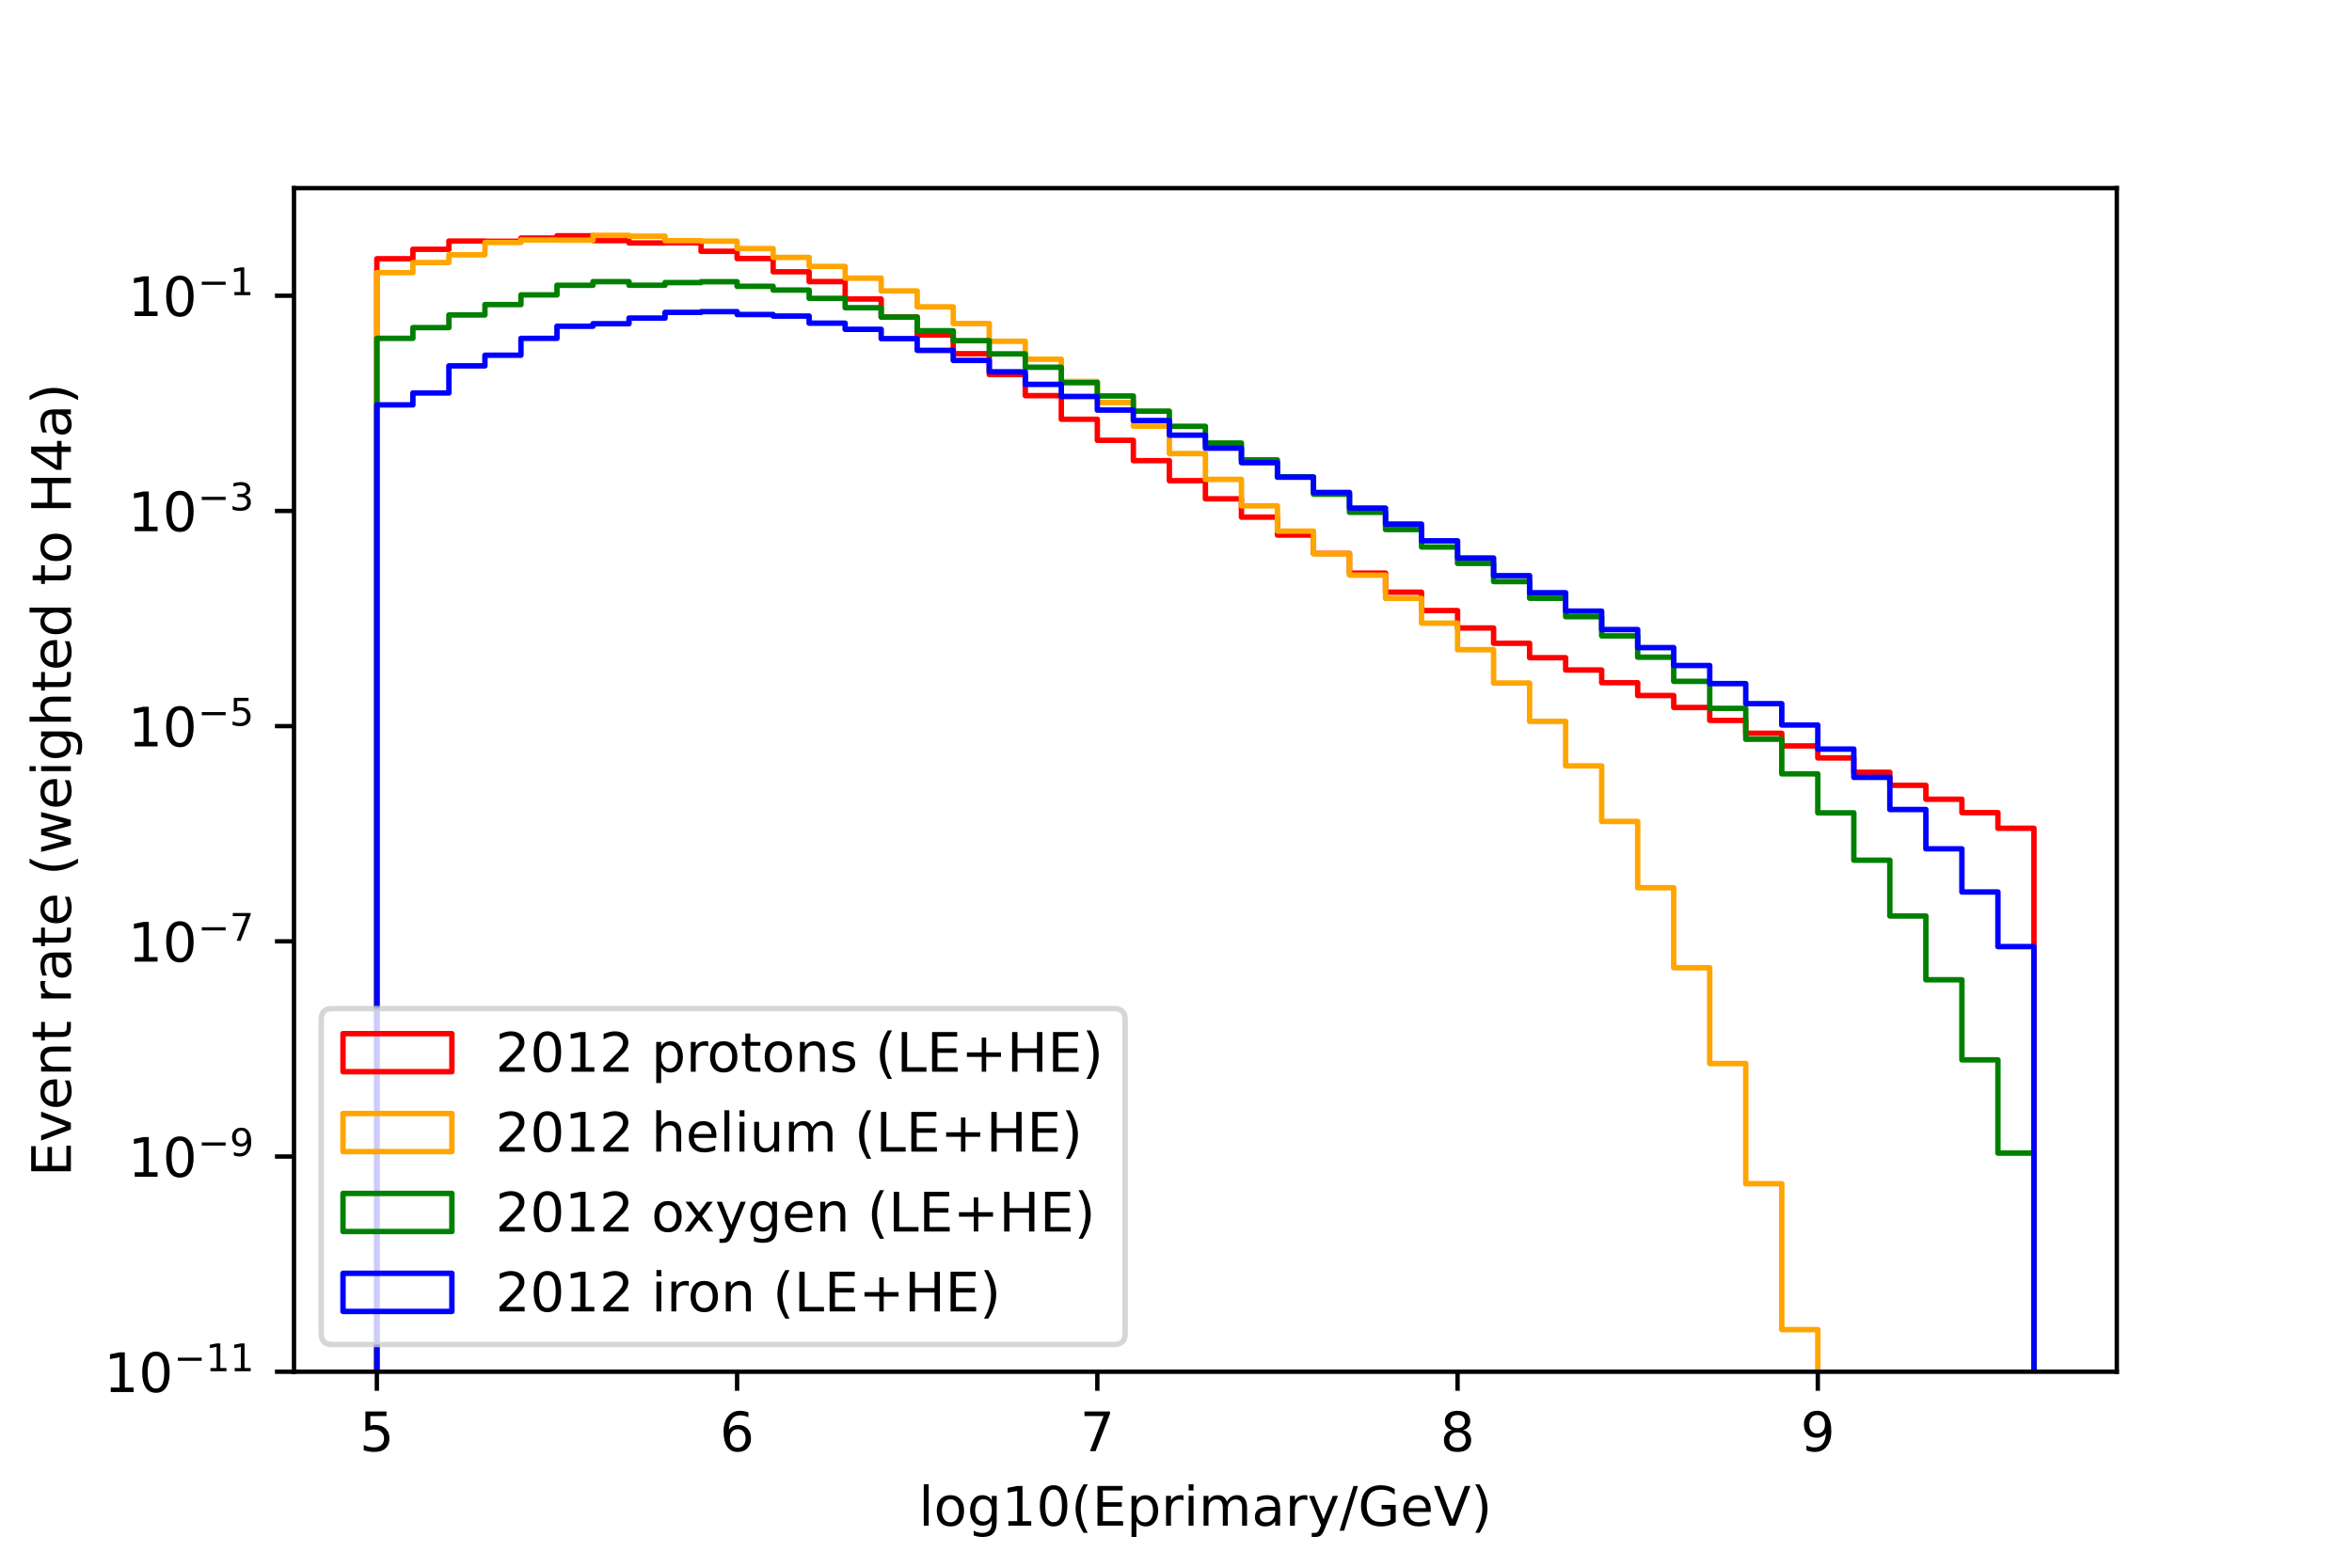<?xml version="1.0" encoding="utf-8" standalone="no"?>
<!DOCTYPE svg PUBLIC "-//W3C//DTD SVG 1.1//EN"
  "http://www.w3.org/Graphics/SVG/1.1/DTD/svg11.dtd">
<!-- Created with matplotlib (https://matplotlib.org/) -->
<svg height="288pt" version="1.1" viewBox="0 0 432 288" width="432pt" xmlns="http://www.w3.org/2000/svg" xmlns:xlink="http://www.w3.org/1999/xlink">
 <defs>
  <style type="text/css">*{stroke-linecap:butt;stroke-linejoin:round;}</style>
 </defs>
 <g id="figure_1">
  <g id="patch_1">
   <path d="M 0 288 
L 432 288 
L 432 0 
L 0 0 
z
" style="fill:#ffffff;"/>
  </g>
  <g id="axes_1">
   <g id="patch_2">
    <path d="M 54 252 
L 388.8 252 
L 388.8 34.56 
L 54 34.56 
z
" style="fill:#ffffff;"/>
   </g>
   <g id="matplotlib.axis_1">
    <g id="xtick_1">
     <g id="line2d_1">
      <defs>
       <path d="M 0 0 
L 0 3.5 
" id="mc9a8bc92dc" style="stroke:#000000;stroke-width:0.8;"/>
      </defs>
      <g>
       <use style="stroke:#000000;stroke-width:0.8;" x="69.218" xlink:href="#mc9a8bc92dc" y="252"/>
      </g>
     </g>
     <g id="text_1">
      <!-- 5 -->
      <g transform="translate(66.037 266.598)scale(0.1 -0.1)">
       <defs>
        <path d="M 10.797 72.906 
L 49.516 72.906 
L 49.516 64.594 
L 19.828 64.594 
L 19.828 46.734 
Q 21.969 47.469 24.109 47.828 
Q 26.266 48.188 28.422 48.188 
Q 40.625 48.188 47.75 41.5 
Q 54.891 34.812 54.891 23.391 
Q 54.891 11.625 47.562 5.094 
Q 40.234 -1.422 26.906 -1.422 
Q 22.312 -1.422 17.547 -0.641 
Q 12.797 0.141 7.719 1.703 
L 7.719 11.625 
Q 12.109 9.234 16.797 8.062 
Q 21.484 6.891 26.703 6.891 
Q 35.156 6.891 40.078 11.328 
Q 45.016 15.766 45.016 23.391 
Q 45.016 31 40.078 35.438 
Q 35.156 39.891 26.703 39.891 
Q 22.75 39.891 18.812 39.016 
Q 14.891 38.141 10.797 36.281 
z
" id="DejaVuSans-53"/>
       </defs>
       <use xlink:href="#DejaVuSans-53"/>
      </g>
     </g>
    </g>
    <g id="xtick_2">
     <g id="line2d_2">
      <g>
       <use style="stroke:#000000;stroke-width:0.8;" x="135.384" xlink:href="#mc9a8bc92dc" y="252"/>
      </g>
     </g>
     <g id="text_2">
      <!-- 6 -->
      <g transform="translate(132.203 266.598)scale(0.1 -0.1)">
       <defs>
        <path d="M 33.016 40.375 
Q 26.375 40.375 22.484 35.828 
Q 18.609 31.297 18.609 23.391 
Q 18.609 15.531 22.484 10.953 
Q 26.375 6.391 33.016 6.391 
Q 39.656 6.391 43.531 10.953 
Q 47.406 15.531 47.406 23.391 
Q 47.406 31.297 43.531 35.828 
Q 39.656 40.375 33.016 40.375 
z
M 52.594 71.297 
L 52.594 62.312 
Q 48.875 64.062 45.094 64.984 
Q 41.312 65.922 37.594 65.922 
Q 27.828 65.922 22.672 59.328 
Q 17.531 52.734 16.797 39.406 
Q 19.672 43.656 24.016 45.922 
Q 28.375 48.188 33.594 48.188 
Q 44.578 48.188 50.953 41.516 
Q 57.328 34.859 57.328 23.391 
Q 57.328 12.156 50.688 5.359 
Q 44.047 -1.422 33.016 -1.422 
Q 20.359 -1.422 13.672 8.266 
Q 6.984 17.969 6.984 36.375 
Q 6.984 53.656 15.188 63.938 
Q 23.391 74.219 37.203 74.219 
Q 40.922 74.219 44.703 73.484 
Q 48.484 72.75 52.594 71.297 
z
" id="DejaVuSans-54"/>
       </defs>
       <use xlink:href="#DejaVuSans-54"/>
      </g>
     </g>
    </g>
    <g id="xtick_3">
     <g id="line2d_3">
      <g>
       <use style="stroke:#000000;stroke-width:0.8;" x="201.55" xlink:href="#mc9a8bc92dc" y="252"/>
      </g>
     </g>
     <g id="text_3">
      <!-- 7 -->
      <g transform="translate(198.369 266.598)scale(0.1 -0.1)">
       <defs>
        <path d="M 8.203 72.906 
L 55.078 72.906 
L 55.078 68.703 
L 28.609 0 
L 18.312 0 
L 43.219 64.594 
L 8.203 64.594 
z
" id="DejaVuSans-55"/>
       </defs>
       <use xlink:href="#DejaVuSans-55"/>
      </g>
     </g>
    </g>
    <g id="xtick_4">
     <g id="line2d_4">
      <g>
       <use style="stroke:#000000;stroke-width:0.8;" x="267.716" xlink:href="#mc9a8bc92dc" y="252"/>
      </g>
     </g>
     <g id="text_4">
      <!-- 8 -->
      <g transform="translate(264.535 266.598)scale(0.1 -0.1)">
       <defs>
        <path d="M 31.781 34.625 
Q 24.75 34.625 20.719 30.859 
Q 16.703 27.094 16.703 20.516 
Q 16.703 13.922 20.719 10.156 
Q 24.75 6.391 31.781 6.391 
Q 38.812 6.391 42.859 10.172 
Q 46.922 13.969 46.922 20.516 
Q 46.922 27.094 42.891 30.859 
Q 38.875 34.625 31.781 34.625 
z
M 21.922 38.812 
Q 15.578 40.375 12.031 44.719 
Q 8.5 49.078 8.5 55.328 
Q 8.5 64.062 14.719 69.141 
Q 20.953 74.219 31.781 74.219 
Q 42.672 74.219 48.875 69.141 
Q 55.078 64.062 55.078 55.328 
Q 55.078 49.078 51.531 44.719 
Q 48 40.375 41.703 38.812 
Q 48.828 37.156 52.797 32.312 
Q 56.781 27.484 56.781 20.516 
Q 56.781 9.906 50.312 4.234 
Q 43.844 -1.422 31.781 -1.422 
Q 19.734 -1.422 13.25 4.234 
Q 6.781 9.906 6.781 20.516 
Q 6.781 27.484 10.781 32.312 
Q 14.797 37.156 21.922 38.812 
z
M 18.312 54.391 
Q 18.312 48.734 21.844 45.562 
Q 25.391 42.391 31.781 42.391 
Q 38.141 42.391 41.719 45.562 
Q 45.312 48.734 45.312 54.391 
Q 45.312 60.062 41.719 63.234 
Q 38.141 66.406 31.781 66.406 
Q 25.391 66.406 21.844 63.234 
Q 18.312 60.062 18.312 54.391 
z
" id="DejaVuSans-56"/>
       </defs>
       <use xlink:href="#DejaVuSans-56"/>
      </g>
     </g>
    </g>
    <g id="xtick_5">
     <g id="line2d_5">
      <g>
       <use style="stroke:#000000;stroke-width:0.8;" x="333.882" xlink:href="#mc9a8bc92dc" y="252"/>
      </g>
     </g>
     <g id="text_5">
      <!-- 9 -->
      <g transform="translate(330.701 266.598)scale(0.1 -0.1)">
       <defs>
        <path d="M 10.984 1.516 
L 10.984 10.5 
Q 14.703 8.734 18.5 7.812 
Q 22.312 6.891 25.984 6.891 
Q 35.75 6.891 40.891 13.453 
Q 46.047 20.016 46.781 33.406 
Q 43.953 29.203 39.594 26.953 
Q 35.25 24.703 29.984 24.703 
Q 19.047 24.703 12.672 31.312 
Q 6.297 37.938 6.297 49.422 
Q 6.297 60.641 12.938 67.422 
Q 19.578 74.219 30.609 74.219 
Q 43.266 74.219 49.922 64.516 
Q 56.594 54.828 56.594 36.375 
Q 56.594 19.141 48.406 8.859 
Q 40.234 -1.422 26.422 -1.422 
Q 22.703 -1.422 18.891 -0.688 
Q 15.094 0.047 10.984 1.516 
z
M 30.609 32.422 
Q 37.25 32.422 41.125 36.953 
Q 45.016 41.5 45.016 49.422 
Q 45.016 57.281 41.125 61.844 
Q 37.25 66.406 30.609 66.406 
Q 23.969 66.406 20.094 61.844 
Q 16.219 57.281 16.219 49.422 
Q 16.219 41.5 20.094 36.953 
Q 23.969 32.422 30.609 32.422 
z
" id="DejaVuSans-57"/>
       </defs>
       <use xlink:href="#DejaVuSans-57"/>
      </g>
     </g>
    </g>
    <g id="text_6">
     <!-- log10(Eprimary/GeV) -->
     <g transform="translate(168.73 280.277)scale(0.1 -0.1)">
      <defs>
       <path d="M 9.422 75.984 
L 18.406 75.984 
L 18.406 0 
L 9.422 0 
z
" id="DejaVuSans-108"/>
       <path d="M 30.609 48.391 
Q 23.391 48.391 19.188 42.75 
Q 14.984 37.109 14.984 27.297 
Q 14.984 17.484 19.156 11.844 
Q 23.344 6.203 30.609 6.203 
Q 37.797 6.203 41.984 11.859 
Q 46.188 17.531 46.188 27.297 
Q 46.188 37.016 41.984 42.703 
Q 37.797 48.391 30.609 48.391 
z
M 30.609 56 
Q 42.328 56 49.016 48.375 
Q 55.719 40.766 55.719 27.297 
Q 55.719 13.875 49.016 6.219 
Q 42.328 -1.422 30.609 -1.422 
Q 18.844 -1.422 12.172 6.219 
Q 5.516 13.875 5.516 27.297 
Q 5.516 40.766 12.172 48.375 
Q 18.844 56 30.609 56 
z
" id="DejaVuSans-111"/>
       <path d="M 45.406 27.984 
Q 45.406 37.75 41.375 43.109 
Q 37.359 48.484 30.078 48.484 
Q 22.859 48.484 18.828 43.109 
Q 14.797 37.75 14.797 27.984 
Q 14.797 18.266 18.828 12.891 
Q 22.859 7.516 30.078 7.516 
Q 37.359 7.516 41.375 12.891 
Q 45.406 18.266 45.406 27.984 
z
M 54.391 6.781 
Q 54.391 -7.172 48.188 -13.984 
Q 42 -20.797 29.203 -20.797 
Q 24.469 -20.797 20.266 -20.094 
Q 16.062 -19.391 12.109 -17.922 
L 12.109 -9.188 
Q 16.062 -11.328 19.922 -12.344 
Q 23.781 -13.375 27.781 -13.375 
Q 36.625 -13.375 41.016 -8.766 
Q 45.406 -4.156 45.406 5.172 
L 45.406 9.625 
Q 42.625 4.781 38.281 2.391 
Q 33.938 0 27.875 0 
Q 17.828 0 11.672 7.656 
Q 5.516 15.328 5.516 27.984 
Q 5.516 40.672 11.672 48.328 
Q 17.828 56 27.875 56 
Q 33.938 56 38.281 53.609 
Q 42.625 51.219 45.406 46.391 
L 45.406 54.688 
L 54.391 54.688 
z
" id="DejaVuSans-103"/>
       <path d="M 12.406 8.297 
L 28.516 8.297 
L 28.516 63.922 
L 10.984 60.406 
L 10.984 69.391 
L 28.422 72.906 
L 38.281 72.906 
L 38.281 8.297 
L 54.391 8.297 
L 54.391 0 
L 12.406 0 
z
" id="DejaVuSans-49"/>
       <path d="M 31.781 66.406 
Q 24.172 66.406 20.328 58.906 
Q 16.5 51.422 16.5 36.375 
Q 16.5 21.391 20.328 13.891 
Q 24.172 6.391 31.781 6.391 
Q 39.453 6.391 43.281 13.891 
Q 47.125 21.391 47.125 36.375 
Q 47.125 51.422 43.281 58.906 
Q 39.453 66.406 31.781 66.406 
z
M 31.781 74.219 
Q 44.047 74.219 50.516 64.516 
Q 56.984 54.828 56.984 36.375 
Q 56.984 17.969 50.516 8.266 
Q 44.047 -1.422 31.781 -1.422 
Q 19.531 -1.422 13.062 8.266 
Q 6.594 17.969 6.594 36.375 
Q 6.594 54.828 13.062 64.516 
Q 19.531 74.219 31.781 74.219 
z
" id="DejaVuSans-48"/>
       <path d="M 31 75.875 
Q 24.469 64.656 21.281 53.656 
Q 18.109 42.672 18.109 31.391 
Q 18.109 20.125 21.312 9.062 
Q 24.516 -2 31 -13.188 
L 23.188 -13.188 
Q 15.875 -1.703 12.234 9.375 
Q 8.594 20.453 8.594 31.391 
Q 8.594 42.281 12.203 53.312 
Q 15.828 64.359 23.188 75.875 
z
" id="DejaVuSans-40"/>
       <path d="M 9.812 72.906 
L 55.906 72.906 
L 55.906 64.594 
L 19.672 64.594 
L 19.672 43.016 
L 54.391 43.016 
L 54.391 34.719 
L 19.672 34.719 
L 19.672 8.297 
L 56.781 8.297 
L 56.781 0 
L 9.812 0 
z
" id="DejaVuSans-69"/>
       <path d="M 18.109 8.203 
L 18.109 -20.797 
L 9.078 -20.797 
L 9.078 54.688 
L 18.109 54.688 
L 18.109 46.391 
Q 20.953 51.266 25.266 53.625 
Q 29.594 56 35.594 56 
Q 45.562 56 51.781 48.094 
Q 58.016 40.188 58.016 27.297 
Q 58.016 14.406 51.781 6.484 
Q 45.562 -1.422 35.594 -1.422 
Q 29.594 -1.422 25.266 0.953 
Q 20.953 3.328 18.109 8.203 
z
M 48.688 27.297 
Q 48.688 37.203 44.609 42.844 
Q 40.531 48.484 33.406 48.484 
Q 26.266 48.484 22.188 42.844 
Q 18.109 37.203 18.109 27.297 
Q 18.109 17.391 22.188 11.75 
Q 26.266 6.109 33.406 6.109 
Q 40.531 6.109 44.609 11.75 
Q 48.688 17.391 48.688 27.297 
z
" id="DejaVuSans-112"/>
       <path d="M 41.109 46.297 
Q 39.594 47.172 37.812 47.578 
Q 36.031 48 33.891 48 
Q 26.266 48 22.188 43.047 
Q 18.109 38.094 18.109 28.812 
L 18.109 0 
L 9.078 0 
L 9.078 54.688 
L 18.109 54.688 
L 18.109 46.188 
Q 20.953 51.172 25.484 53.578 
Q 30.031 56 36.531 56 
Q 37.453 56 38.578 55.875 
Q 39.703 55.766 41.062 55.516 
z
" id="DejaVuSans-114"/>
       <path d="M 9.422 54.688 
L 18.406 54.688 
L 18.406 0 
L 9.422 0 
z
M 9.422 75.984 
L 18.406 75.984 
L 18.406 64.594 
L 9.422 64.594 
z
" id="DejaVuSans-105"/>
       <path d="M 52 44.188 
Q 55.375 50.25 60.062 53.125 
Q 64.75 56 71.094 56 
Q 79.641 56 84.281 50.016 
Q 88.922 44.047 88.922 33.016 
L 88.922 0 
L 79.891 0 
L 79.891 32.719 
Q 79.891 40.578 77.094 44.375 
Q 74.312 48.188 68.609 48.188 
Q 61.625 48.188 57.562 43.547 
Q 53.516 38.922 53.516 30.906 
L 53.516 0 
L 44.484 0 
L 44.484 32.719 
Q 44.484 40.625 41.703 44.406 
Q 38.922 48.188 33.109 48.188 
Q 26.219 48.188 22.156 43.531 
Q 18.109 38.875 18.109 30.906 
L 18.109 0 
L 9.078 0 
L 9.078 54.688 
L 18.109 54.688 
L 18.109 46.188 
Q 21.188 51.219 25.484 53.609 
Q 29.781 56 35.688 56 
Q 41.656 56 45.828 52.969 
Q 50 49.953 52 44.188 
z
" id="DejaVuSans-109"/>
       <path d="M 34.281 27.484 
Q 23.391 27.484 19.188 25 
Q 14.984 22.516 14.984 16.5 
Q 14.984 11.719 18.141 8.906 
Q 21.297 6.109 26.703 6.109 
Q 34.188 6.109 38.703 11.406 
Q 43.219 16.703 43.219 25.484 
L 43.219 27.484 
z
M 52.203 31.203 
L 52.203 0 
L 43.219 0 
L 43.219 8.297 
Q 40.141 3.328 35.547 0.953 
Q 30.953 -1.422 24.312 -1.422 
Q 15.922 -1.422 10.953 3.297 
Q 6 8.016 6 15.922 
Q 6 25.141 12.172 29.828 
Q 18.359 34.516 30.609 34.516 
L 43.219 34.516 
L 43.219 35.406 
Q 43.219 41.609 39.141 45 
Q 35.062 48.391 27.688 48.391 
Q 23 48.391 18.547 47.266 
Q 14.109 46.141 10.016 43.891 
L 10.016 52.203 
Q 14.938 54.109 19.578 55.047 
Q 24.219 56 28.609 56 
Q 40.484 56 46.344 49.844 
Q 52.203 43.703 52.203 31.203 
z
" id="DejaVuSans-97"/>
       <path d="M 32.172 -5.078 
Q 28.375 -14.844 24.75 -17.812 
Q 21.141 -20.797 15.094 -20.797 
L 7.906 -20.797 
L 7.906 -13.281 
L 13.188 -13.281 
Q 16.891 -13.281 18.938 -11.516 
Q 21 -9.766 23.484 -3.219 
L 25.094 0.875 
L 2.984 54.688 
L 12.5 54.688 
L 29.594 11.922 
L 46.688 54.688 
L 56.203 54.688 
z
" id="DejaVuSans-121"/>
       <path d="M 25.391 72.906 
L 33.688 72.906 
L 8.297 -9.281 
L 0 -9.281 
z
" id="DejaVuSans-47"/>
       <path d="M 59.516 10.406 
L 59.516 29.984 
L 43.406 29.984 
L 43.406 38.094 
L 69.281 38.094 
L 69.281 6.781 
Q 63.578 2.734 56.688 0.656 
Q 49.812 -1.422 42 -1.422 
Q 24.906 -1.422 15.25 8.562 
Q 5.609 18.562 5.609 36.375 
Q 5.609 54.25 15.25 64.234 
Q 24.906 74.219 42 74.219 
Q 49.125 74.219 55.547 72.453 
Q 61.969 70.703 67.391 67.281 
L 67.391 56.781 
Q 61.922 61.422 55.766 63.766 
Q 49.609 66.109 42.828 66.109 
Q 29.438 66.109 22.719 58.641 
Q 16.016 51.172 16.016 36.375 
Q 16.016 21.625 22.719 14.156 
Q 29.438 6.688 42.828 6.688 
Q 48.047 6.688 52.141 7.594 
Q 56.25 8.5 59.516 10.406 
z
" id="DejaVuSans-71"/>
       <path d="M 56.203 29.594 
L 56.203 25.203 
L 14.891 25.203 
Q 15.484 15.922 20.484 11.062 
Q 25.484 6.203 34.422 6.203 
Q 39.594 6.203 44.453 7.469 
Q 49.312 8.734 54.109 11.281 
L 54.109 2.781 
Q 49.266 0.734 44.188 -0.344 
Q 39.109 -1.422 33.891 -1.422 
Q 20.797 -1.422 13.156 6.188 
Q 5.516 13.812 5.516 26.812 
Q 5.516 40.234 12.766 48.109 
Q 20.016 56 32.328 56 
Q 43.359 56 49.781 48.891 
Q 56.203 41.797 56.203 29.594 
z
M 47.219 32.234 
Q 47.125 39.594 43.094 43.984 
Q 39.062 48.391 32.422 48.391 
Q 24.906 48.391 20.391 44.141 
Q 15.875 39.891 15.188 32.172 
z
" id="DejaVuSans-101"/>
       <path d="M 28.609 0 
L 0.781 72.906 
L 11.078 72.906 
L 34.188 11.531 
L 57.328 72.906 
L 67.578 72.906 
L 39.797 0 
z
" id="DejaVuSans-86"/>
       <path d="M 8.016 75.875 
L 15.828 75.875 
Q 23.141 64.359 26.781 53.312 
Q 30.422 42.281 30.422 31.391 
Q 30.422 20.453 26.781 9.375 
Q 23.141 -1.703 15.828 -13.188 
L 8.016 -13.188 
Q 14.5 -2 17.703 9.062 
Q 20.906 20.125 20.906 31.391 
Q 20.906 42.672 17.703 53.656 
Q 14.5 64.656 8.016 75.875 
z
" id="DejaVuSans-41"/>
      </defs>
      <use xlink:href="#DejaVuSans-108"/>
      <use x="27.783" xlink:href="#DejaVuSans-111"/>
      <use x="88.965" xlink:href="#DejaVuSans-103"/>
      <use x="152.441" xlink:href="#DejaVuSans-49"/>
      <use x="216.064" xlink:href="#DejaVuSans-48"/>
      <use x="279.688" xlink:href="#DejaVuSans-40"/>
      <use x="318.701" xlink:href="#DejaVuSans-69"/>
      <use x="381.885" xlink:href="#DejaVuSans-112"/>
      <use x="445.361" xlink:href="#DejaVuSans-114"/>
      <use x="486.475" xlink:href="#DejaVuSans-105"/>
      <use x="514.258" xlink:href="#DejaVuSans-109"/>
      <use x="611.67" xlink:href="#DejaVuSans-97"/>
      <use x="672.949" xlink:href="#DejaVuSans-114"/>
      <use x="714.062" xlink:href="#DejaVuSans-121"/>
      <use x="773.242" xlink:href="#DejaVuSans-47"/>
      <use x="806.934" xlink:href="#DejaVuSans-71"/>
      <use x="884.424" xlink:href="#DejaVuSans-101"/>
      <use x="945.947" xlink:href="#DejaVuSans-86"/>
      <use x="1014.355" xlink:href="#DejaVuSans-41"/>
     </g>
    </g>
   </g>
   <g id="matplotlib.axis_2">
    <g id="ytick_1">
     <g id="line2d_6">
      <defs>
       <path d="M 0 0 
L -3.5 0 
" id="m0b959161ee" style="stroke:#000000;stroke-width:0.8;"/>
      </defs>
      <g>
       <use style="stroke:#000000;stroke-width:0.8;" x="54" xlink:href="#m0b959161ee" y="252"/>
      </g>
     </g>
     <g id="text_7">
      <!-- $\mathdefault{10^{-11}}$ -->
      <g transform="translate(19.1 255.799)scale(0.1 -0.1)">
       <defs>
        <path d="M 10.594 35.5 
L 73.188 35.5 
L 73.188 27.203 
L 10.594 27.203 
z
" id="DejaVuSans-8722"/>
       </defs>
       <use transform="translate(0 0.684)" xlink:href="#DejaVuSans-49"/>
       <use transform="translate(63.623 0.684)" xlink:href="#DejaVuSans-48"/>
       <use transform="translate(128.203 38.966)scale(0.7)" xlink:href="#DejaVuSans-8722"/>
       <use transform="translate(186.855 38.966)scale(0.7)" xlink:href="#DejaVuSans-49"/>
       <use transform="translate(231.392 38.966)scale(0.7)" xlink:href="#DejaVuSans-49"/>
      </g>
     </g>
    </g>
    <g id="ytick_2">
     <g id="line2d_7">
      <g>
       <use style="stroke:#000000;stroke-width:0.8;" x="54" xlink:href="#m0b959161ee" y="212.465"/>
      </g>
     </g>
     <g id="text_8">
      <!-- $\mathdefault{10^{-9}}$ -->
      <g transform="translate(23.5 216.265)scale(0.1 -0.1)">
       <use transform="translate(0 0.766)" xlink:href="#DejaVuSans-49"/>
       <use transform="translate(63.623 0.766)" xlink:href="#DejaVuSans-48"/>
       <use transform="translate(128.203 39.047)scale(0.7)" xlink:href="#DejaVuSans-8722"/>
       <use transform="translate(186.855 39.047)scale(0.7)" xlink:href="#DejaVuSans-57"/>
      </g>
     </g>
    </g>
    <g id="ytick_3">
     <g id="line2d_8">
      <g>
       <use style="stroke:#000000;stroke-width:0.8;" x="54" xlink:href="#m0b959161ee" y="172.931"/>
      </g>
     </g>
     <g id="text_9">
      <!-- $\mathdefault{10^{-7}}$ -->
      <g transform="translate(23.5 176.73)scale(0.1 -0.1)">
       <use transform="translate(0 0.684)" xlink:href="#DejaVuSans-49"/>
       <use transform="translate(63.623 0.684)" xlink:href="#DejaVuSans-48"/>
       <use transform="translate(128.203 38.966)scale(0.7)" xlink:href="#DejaVuSans-8722"/>
       <use transform="translate(186.855 38.966)scale(0.7)" xlink:href="#DejaVuSans-55"/>
      </g>
     </g>
    </g>
    <g id="ytick_4">
     <g id="line2d_9">
      <g>
       <use style="stroke:#000000;stroke-width:0.8;" x="54" xlink:href="#m0b959161ee" y="133.396"/>
      </g>
     </g>
     <g id="text_10">
      <!-- $\mathdefault{10^{-5}}$ -->
      <g transform="translate(23.5 137.196)scale(0.1 -0.1)">
       <use transform="translate(0 0.684)" xlink:href="#DejaVuSans-49"/>
       <use transform="translate(63.623 0.684)" xlink:href="#DejaVuSans-48"/>
       <use transform="translate(128.203 38.966)scale(0.7)" xlink:href="#DejaVuSans-8722"/>
       <use transform="translate(186.855 38.966)scale(0.7)" xlink:href="#DejaVuSans-53"/>
      </g>
     </g>
    </g>
    <g id="ytick_5">
     <g id="line2d_10">
      <g>
       <use style="stroke:#000000;stroke-width:0.8;" x="54" xlink:href="#m0b959161ee" y="93.862"/>
      </g>
     </g>
     <g id="text_11">
      <!-- $\mathdefault{10^{-3}}$ -->
      <g transform="translate(23.5 97.661)scale(0.1 -0.1)">
       <defs>
        <path d="M 40.578 39.312 
Q 47.656 37.797 51.625 33 
Q 55.609 28.219 55.609 21.188 
Q 55.609 10.406 48.188 4.484 
Q 40.766 -1.422 27.094 -1.422 
Q 22.516 -1.422 17.656 -0.516 
Q 12.797 0.391 7.625 2.203 
L 7.625 11.719 
Q 11.719 9.328 16.594 8.109 
Q 21.484 6.891 26.812 6.891 
Q 36.078 6.891 40.938 10.547 
Q 45.797 14.203 45.797 21.188 
Q 45.797 27.641 41.281 31.266 
Q 36.766 34.906 28.719 34.906 
L 20.219 34.906 
L 20.219 43.016 
L 29.109 43.016 
Q 36.375 43.016 40.234 45.922 
Q 44.094 48.828 44.094 54.297 
Q 44.094 59.906 40.109 62.906 
Q 36.141 65.922 28.719 65.922 
Q 24.656 65.922 20.016 65.031 
Q 15.375 64.156 9.812 62.312 
L 9.812 71.094 
Q 15.438 72.656 20.344 73.438 
Q 25.25 74.219 29.594 74.219 
Q 40.828 74.219 47.359 69.109 
Q 53.906 64.016 53.906 55.328 
Q 53.906 49.266 50.438 45.094 
Q 46.969 40.922 40.578 39.312 
z
" id="DejaVuSans-51"/>
       </defs>
       <use transform="translate(0 0.766)" xlink:href="#DejaVuSans-49"/>
       <use transform="translate(63.623 0.766)" xlink:href="#DejaVuSans-48"/>
       <use transform="translate(128.203 39.047)scale(0.7)" xlink:href="#DejaVuSans-8722"/>
       <use transform="translate(186.855 39.047)scale(0.7)" xlink:href="#DejaVuSans-51"/>
      </g>
     </g>
    </g>
    <g id="ytick_6">
     <g id="line2d_11">
      <g>
       <use style="stroke:#000000;stroke-width:0.8;" x="54" xlink:href="#m0b959161ee" y="54.327"/>
      </g>
     </g>
     <g id="text_12">
      <!-- $\mathdefault{10^{-1}}$ -->
      <g transform="translate(23.5 58.126)scale(0.1 -0.1)">
       <use transform="translate(0 0.684)" xlink:href="#DejaVuSans-49"/>
       <use transform="translate(63.623 0.684)" xlink:href="#DejaVuSans-48"/>
       <use transform="translate(128.203 38.966)scale(0.7)" xlink:href="#DejaVuSans-8722"/>
       <use transform="translate(186.855 38.966)scale(0.7)" xlink:href="#DejaVuSans-49"/>
      </g>
     </g>
    </g>
    <g id="text_13">
     <!-- Event rate (weighted to H4a) -->
     <g transform="translate(13.02 216.152)rotate(-90)scale(0.1 -0.1)">
      <defs>
       <path d="M 2.984 54.688 
L 12.5 54.688 
L 29.594 8.797 
L 46.688 54.688 
L 56.203 54.688 
L 35.688 0 
L 23.484 0 
z
" id="DejaVuSans-118"/>
       <path d="M 54.891 33.016 
L 54.891 0 
L 45.906 0 
L 45.906 32.719 
Q 45.906 40.484 42.875 44.328 
Q 39.844 48.188 33.797 48.188 
Q 26.516 48.188 22.312 43.547 
Q 18.109 38.922 18.109 30.906 
L 18.109 0 
L 9.078 0 
L 9.078 54.688 
L 18.109 54.688 
L 18.109 46.188 
Q 21.344 51.125 25.703 53.562 
Q 30.078 56 35.797 56 
Q 45.219 56 50.047 50.172 
Q 54.891 44.344 54.891 33.016 
z
" id="DejaVuSans-110"/>
       <path d="M 18.312 70.219 
L 18.312 54.688 
L 36.812 54.688 
L 36.812 47.703 
L 18.312 47.703 
L 18.312 18.016 
Q 18.312 11.328 20.141 9.422 
Q 21.969 7.516 27.594 7.516 
L 36.812 7.516 
L 36.812 0 
L 27.594 0 
Q 17.188 0 13.234 3.875 
Q 9.281 7.766 9.281 18.016 
L 9.281 47.703 
L 2.688 47.703 
L 2.688 54.688 
L 9.281 54.688 
L 9.281 70.219 
z
" id="DejaVuSans-116"/>
       <path id="DejaVuSans-32"/>
       <path d="M 4.203 54.688 
L 13.188 54.688 
L 24.422 12.016 
L 35.594 54.688 
L 46.188 54.688 
L 57.422 12.016 
L 68.609 54.688 
L 77.594 54.688 
L 63.281 0 
L 52.688 0 
L 40.922 44.828 
L 29.109 0 
L 18.5 0 
z
" id="DejaVuSans-119"/>
       <path d="M 54.891 33.016 
L 54.891 0 
L 45.906 0 
L 45.906 32.719 
Q 45.906 40.484 42.875 44.328 
Q 39.844 48.188 33.797 48.188 
Q 26.516 48.188 22.312 43.547 
Q 18.109 38.922 18.109 30.906 
L 18.109 0 
L 9.078 0 
L 9.078 75.984 
L 18.109 75.984 
L 18.109 46.188 
Q 21.344 51.125 25.703 53.562 
Q 30.078 56 35.797 56 
Q 45.219 56 50.047 50.172 
Q 54.891 44.344 54.891 33.016 
z
" id="DejaVuSans-104"/>
       <path d="M 45.406 46.391 
L 45.406 75.984 
L 54.391 75.984 
L 54.391 0 
L 45.406 0 
L 45.406 8.203 
Q 42.578 3.328 38.25 0.953 
Q 33.938 -1.422 27.875 -1.422 
Q 17.969 -1.422 11.734 6.484 
Q 5.516 14.406 5.516 27.297 
Q 5.516 40.188 11.734 48.094 
Q 17.969 56 27.875 56 
Q 33.938 56 38.25 53.625 
Q 42.578 51.266 45.406 46.391 
z
M 14.797 27.297 
Q 14.797 17.391 18.875 11.75 
Q 22.953 6.109 30.078 6.109 
Q 37.203 6.109 41.297 11.75 
Q 45.406 17.391 45.406 27.297 
Q 45.406 37.203 41.297 42.844 
Q 37.203 48.484 30.078 48.484 
Q 22.953 48.484 18.875 42.844 
Q 14.797 37.203 14.797 27.297 
z
" id="DejaVuSans-100"/>
       <path d="M 9.812 72.906 
L 19.672 72.906 
L 19.672 43.016 
L 55.516 43.016 
L 55.516 72.906 
L 65.375 72.906 
L 65.375 0 
L 55.516 0 
L 55.516 34.719 
L 19.672 34.719 
L 19.672 0 
L 9.812 0 
z
" id="DejaVuSans-72"/>
       <path d="M 37.797 64.312 
L 12.891 25.391 
L 37.797 25.391 
z
M 35.203 72.906 
L 47.609 72.906 
L 47.609 25.391 
L 58.016 25.391 
L 58.016 17.188 
L 47.609 17.188 
L 47.609 0 
L 37.797 0 
L 37.797 17.188 
L 4.891 17.188 
L 4.891 26.703 
z
" id="DejaVuSans-52"/>
      </defs>
      <use xlink:href="#DejaVuSans-69"/>
      <use x="63.184" xlink:href="#DejaVuSans-118"/>
      <use x="122.363" xlink:href="#DejaVuSans-101"/>
      <use x="183.887" xlink:href="#DejaVuSans-110"/>
      <use x="247.266" xlink:href="#DejaVuSans-116"/>
      <use x="286.475" xlink:href="#DejaVuSans-32"/>
      <use x="318.262" xlink:href="#DejaVuSans-114"/>
      <use x="359.375" xlink:href="#DejaVuSans-97"/>
      <use x="420.654" xlink:href="#DejaVuSans-116"/>
      <use x="459.863" xlink:href="#DejaVuSans-101"/>
      <use x="521.387" xlink:href="#DejaVuSans-32"/>
      <use x="553.174" xlink:href="#DejaVuSans-40"/>
      <use x="592.188" xlink:href="#DejaVuSans-119"/>
      <use x="673.975" xlink:href="#DejaVuSans-101"/>
      <use x="735.498" xlink:href="#DejaVuSans-105"/>
      <use x="763.281" xlink:href="#DejaVuSans-103"/>
      <use x="826.758" xlink:href="#DejaVuSans-104"/>
      <use x="890.137" xlink:href="#DejaVuSans-116"/>
      <use x="929.346" xlink:href="#DejaVuSans-101"/>
      <use x="990.869" xlink:href="#DejaVuSans-100"/>
      <use x="1054.346" xlink:href="#DejaVuSans-32"/>
      <use x="1086.133" xlink:href="#DejaVuSans-116"/>
      <use x="1125.342" xlink:href="#DejaVuSans-111"/>
      <use x="1186.523" xlink:href="#DejaVuSans-32"/>
      <use x="1218.311" xlink:href="#DejaVuSans-72"/>
      <use x="1293.506" xlink:href="#DejaVuSans-52"/>
      <use x="1357.129" xlink:href="#DejaVuSans-97"/>
      <use x="1418.408" xlink:href="#DejaVuSans-41"/>
     </g>
    </g>
   </g>
   <g id="patch_3">
    <path clip-path="url(#pc1570fa0b7)" d="M 69.218 289 
L 69.218 47.538 
L 75.835 47.538 
L 75.835 45.794 
L 82.451 45.794 
L 82.451 44.282 
L 89.068 44.282 
L 89.068 44.327 
L 95.685 44.327 
L 95.685 43.735 
L 102.301 43.735 
L 102.301 43.317 
L 108.918 43.317 
L 108.918 44.192 
L 115.534 44.192 
L 115.534 44.63 
L 122.151 44.63 
L 122.151 44.605 
L 128.768 44.605 
L 128.768 46.166 
L 135.384 46.166 
L 135.384 47.496 
L 142.001 47.496 
L 142.001 49.928 
L 148.617 49.928 
L 148.617 51.734 
L 155.234 51.734 
L 155.234 54.933 
L 161.851 54.933 
L 161.851 58.246 
L 168.467 58.246 
L 168.467 61.548 
L 175.084 61.548 
L 175.084 64.982 
L 181.7 64.982 
L 181.7 68.806 
L 188.317 68.806 
L 188.317 72.687 
L 194.934 72.687 
L 194.934 77.022 
L 201.55 77.022 
L 201.55 80.887 
L 208.167 80.887 
L 208.167 84.627 
L 214.783 84.627 
L 214.783 88.31 
L 221.4 88.31 
L 221.4 91.634 
L 228.017 91.634 
L 228.017 94.998 
L 234.633 94.998 
L 234.633 98.295 
L 241.25 98.295 
L 241.25 101.682 
L 247.866 101.682 
L 247.866 105.291 
L 254.483 105.291 
L 254.483 108.787 
L 261.1 108.787 
L 261.1 112.167 
L 267.716 112.167 
L 267.716 115.371 
L 274.333 115.371 
L 274.333 118.176 
L 280.949 118.176 
L 280.949 120.825 
L 287.566 120.825 
L 287.566 123.084 
L 294.183 123.084 
L 294.183 125.419 
L 300.799 125.419 
L 300.799 127.773 
L 307.416 127.773 
L 307.416 129.97 
L 314.032 129.97 
L 314.032 132.344 
L 320.649 132.344 
L 320.649 134.709 
L 327.266 134.709 
L 327.266 137.031 
L 333.882 137.031 
L 333.882 139.238 
L 340.499 139.238 
L 340.499 141.873 
L 347.115 141.873 
L 347.115 144.271 
L 353.732 144.271 
L 353.732 146.825 
L 360.349 146.825 
L 360.349 149.289 
L 366.965 149.289 
L 366.965 152.162 
L 373.582 152.162 
L 373.582 289 
" style="fill:none;stroke:#ff0000;stroke-linejoin:miter;"/>
   </g>
   <g id="patch_4">
    <path clip-path="url(#pc1570fa0b7)" d="M 69.218 289 
L 69.218 50.079 
L 75.835 50.079 
L 75.835 48.23 
L 82.451 48.23 
L 82.451 46.81 
L 89.068 46.81 
L 89.068 44.546 
L 95.685 44.546 
L 95.685 44.092 
L 102.301 44.092 
L 102.301 44.116 
L 108.918 44.116 
L 108.918 43.238 
L 115.534 43.238 
L 115.534 43.388 
L 122.151 43.388 
L 122.151 44.212 
L 128.768 44.212 
L 128.768 44.301 
L 135.384 44.301 
L 135.384 45.665 
L 142.001 45.665 
L 142.001 47.281 
L 148.617 47.281 
L 148.617 48.941 
L 155.234 48.941 
L 155.234 51.093 
L 161.851 51.093 
L 161.851 53.445 
L 168.467 53.445 
L 168.467 56.372 
L 175.084 56.372 
L 175.084 59.435 
L 181.7 59.435 
L 181.7 62.693 
L 188.317 62.693 
L 188.317 65.989 
L 194.934 65.989 
L 194.934 70.079 
L 201.55 70.079 
L 201.55 73.955 
L 208.167 73.955 
L 208.167 78.292 
L 214.783 78.292 
L 214.783 83.327 
L 221.4 83.327 
L 221.4 88.065 
L 228.017 88.065 
L 228.017 92.923 
L 234.633 92.923 
L 234.633 97.568 
L 241.25 97.568 
L 241.25 101.727 
L 247.866 101.727 
L 247.866 105.661 
L 254.483 105.661 
L 254.483 109.936 
L 261.1 109.936 
L 261.1 114.48 
L 267.716 114.48 
L 267.716 119.354 
L 274.333 119.354 
L 274.333 125.483 
L 280.949 125.483 
L 280.949 132.523 
L 287.566 132.523 
L 287.566 140.695 
L 294.183 140.695 
L 294.183 150.904 
L 300.799 150.904 
L 300.799 163.086 
L 307.416 163.086 
L 307.416 177.778 
L 314.032 177.778 
L 314.032 195.385 
L 320.649 195.385 
L 320.649 217.456 
L 327.266 217.456 
L 327.266 244.265 
L 333.882 244.265 
L 333.882 276.775 
L 340.499 276.775 
L 340.499 289 
" style="fill:none;stroke:#ffa500;stroke-linejoin:miter;"/>
   </g>
   <g id="patch_5">
    <path clip-path="url(#pc1570fa0b7)" d="M 69.218 289 
L 69.218 62.152 
L 75.835 62.152 
L 75.835 60.186 
L 82.451 60.186 
L 82.451 57.86 
L 89.068 57.86 
L 89.068 55.952 
L 95.685 55.952 
L 95.685 54.172 
L 102.301 54.172 
L 102.301 52.406 
L 108.918 52.406 
L 108.918 51.742 
L 115.534 51.742 
L 115.534 52.398 
L 122.151 52.398 
L 122.151 51.913 
L 128.768 51.913 
L 128.768 51.755 
L 135.384 51.755 
L 135.384 52.597 
L 142.001 52.597 
L 142.001 53.29 
L 148.617 53.29 
L 148.617 54.812 
L 155.234 54.812 
L 155.234 56.534 
L 161.851 56.534 
L 161.851 58.248 
L 168.467 58.248 
L 168.467 60.756 
L 175.084 60.756 
L 175.084 62.579 
L 181.7 62.579 
L 181.7 65.014 
L 188.317 65.014 
L 188.317 67.47 
L 194.934 67.47 
L 194.934 70.298 
L 201.55 70.298 
L 201.55 72.743 
L 208.167 72.743 
L 208.167 75.535 
L 214.783 75.535 
L 214.783 78.317 
L 221.4 78.317 
L 221.4 81.394 
L 228.017 81.394 
L 228.017 84.492 
L 234.633 84.492 
L 234.633 87.608 
L 241.25 87.608 
L 241.25 90.792 
L 247.866 90.792 
L 247.866 94.111 
L 254.483 94.111 
L 254.483 97.282 
L 261.1 97.282 
L 261.1 100.493 
L 267.716 100.493 
L 267.716 103.506 
L 274.333 103.506 
L 274.333 106.84 
L 280.949 106.84 
L 280.949 109.905 
L 287.566 109.905 
L 287.566 113.3 
L 294.183 113.3 
L 294.183 116.82 
L 300.799 116.82 
L 300.799 120.733 
L 307.416 120.733 
L 307.416 125.168 
L 314.032 125.168 
L 314.032 130.129 
L 320.649 130.129 
L 320.649 135.808 
L 327.266 135.808 
L 327.266 142.169 
L 333.882 142.169 
L 333.882 149.329 
L 340.499 149.329 
L 340.499 158.023 
L 347.115 158.023 
L 347.115 168.276 
L 353.732 168.276 
L 353.732 179.994 
L 360.349 179.994 
L 360.349 194.71 
L 366.965 194.71 
L 366.965 211.833 
L 373.582 211.833 
L 373.582 289 
" style="fill:none;stroke:#008000;stroke-linejoin:miter;"/>
   </g>
   <g id="patch_6">
    <path clip-path="url(#pc1570fa0b7)" d="M 69.218 289 
L 69.218 74.377 
L 75.835 74.377 
L 75.835 72.196 
L 82.451 72.196 
L 82.451 67.212 
L 89.068 67.212 
L 89.068 65.256 
L 95.685 65.256 
L 95.685 62.162 
L 102.301 62.162 
L 102.301 59.931 
L 108.918 59.931 
L 108.918 59.471 
L 115.534 59.471 
L 115.534 58.433 
L 122.151 58.433 
L 122.151 57.39 
L 128.768 57.39 
L 128.768 57.254 
L 135.384 57.254 
L 135.384 57.777 
L 142.001 57.777 
L 142.001 58.067 
L 148.617 58.067 
L 148.617 59.372 
L 155.234 59.372 
L 155.234 60.499 
L 161.851 60.499 
L 161.851 62.213 
L 168.467 62.213 
L 168.467 64.363 
L 175.084 64.363 
L 175.084 66.211 
L 181.7 66.211 
L 181.7 68.307 
L 188.317 68.307 
L 188.317 70.608 
L 194.934 70.608 
L 194.934 72.838 
L 201.55 72.838 
L 201.55 75.337 
L 208.167 75.337 
L 208.167 77.254 
L 214.783 77.254 
L 214.783 79.939 
L 221.4 79.939 
L 221.4 82.329 
L 228.017 82.329 
L 228.017 84.998 
L 234.633 84.998 
L 234.633 87.664 
L 241.25 87.664 
L 241.25 90.477 
L 247.866 90.477 
L 247.866 93.342 
L 254.483 93.342 
L 254.483 96.277 
L 261.1 96.277 
L 261.1 99.358 
L 267.716 99.358 
L 267.716 102.51 
L 274.333 102.51 
L 274.333 105.754 
L 280.949 105.754 
L 280.949 108.891 
L 287.566 108.891 
L 287.566 112.267 
L 294.183 112.267 
L 294.183 115.659 
L 300.799 115.659 
L 300.799 118.974 
L 307.416 118.974 
L 307.416 122.262 
L 314.032 122.262 
L 314.032 125.59 
L 320.649 125.59 
L 320.649 129.265 
L 327.266 129.265 
L 327.266 133.194 
L 333.882 133.194 
L 333.882 137.609 
L 340.499 137.609 
L 340.499 142.809 
L 347.115 142.809 
L 347.115 148.722 
L 353.732 148.722 
L 353.732 155.935 
L 360.349 155.935 
L 360.349 163.868 
L 366.965 163.868 
L 366.965 173.901 
L 373.582 173.901 
L 373.582 289 
" style="fill:none;stroke:#0000ff;stroke-linejoin:miter;"/>
   </g>
   <g id="patch_7">
    <path d="M 54 252 
L 54 34.56 
" style="fill:none;stroke:#000000;stroke-linecap:square;stroke-linejoin:miter;stroke-width:0.8;"/>
   </g>
   <g id="patch_8">
    <path d="M 388.8 252 
L 388.8 34.56 
" style="fill:none;stroke:#000000;stroke-linecap:square;stroke-linejoin:miter;stroke-width:0.8;"/>
   </g>
   <g id="patch_9">
    <path d="M 54 252 
L 388.8 252 
" style="fill:none;stroke:#000000;stroke-linecap:square;stroke-linejoin:miter;stroke-width:0.8;"/>
   </g>
   <g id="patch_10">
    <path d="M 54 34.56 
L 388.8 34.56 
" style="fill:none;stroke:#000000;stroke-linecap:square;stroke-linejoin:miter;stroke-width:0.8;"/>
   </g>
   <g id="legend_1">
    <g id="patch_11">
     <path d="M 61 247 
L 204.658 247 
Q 206.658 247 206.658 245 
L 206.658 187.287 
Q 206.658 185.287 204.658 185.287 
L 61 185.287 
Q 59 185.287 59 187.287 
L 59 245 
Q 59 247 61 247 
z
" style="fill:#ffffff;opacity:0.8;stroke:#cccccc;stroke-linejoin:miter;"/>
    </g>
    <g id="patch_12">
     <path d="M 63 196.886 
L 83 196.886 
L 83 189.886 
L 63 189.886 
z
" style="fill:none;stroke:#ff0000;stroke-linejoin:miter;"/>
    </g>
    <g id="text_14">
     <!-- 2012 protons (LE+HE) -->
     <g transform="translate(91 196.886)scale(0.1 -0.1)">
      <defs>
       <path d="M 19.188 8.297 
L 53.609 8.297 
L 53.609 0 
L 7.328 0 
L 7.328 8.297 
Q 12.938 14.109 22.625 23.891 
Q 32.328 33.688 34.812 36.531 
Q 39.547 41.844 41.422 45.531 
Q 43.312 49.219 43.312 52.781 
Q 43.312 58.594 39.234 62.25 
Q 35.156 65.922 28.609 65.922 
Q 23.969 65.922 18.812 64.312 
Q 13.672 62.703 7.812 59.422 
L 7.812 69.391 
Q 13.766 71.781 18.938 73 
Q 24.125 74.219 28.422 74.219 
Q 39.75 74.219 46.484 68.547 
Q 53.219 62.891 53.219 53.422 
Q 53.219 48.922 51.531 44.891 
Q 49.859 40.875 45.406 35.406 
Q 44.188 33.984 37.641 27.219 
Q 31.109 20.453 19.188 8.297 
z
" id="DejaVuSans-50"/>
       <path d="M 44.281 53.078 
L 44.281 44.578 
Q 40.484 46.531 36.375 47.5 
Q 32.281 48.484 27.875 48.484 
Q 21.188 48.484 17.844 46.438 
Q 14.5 44.391 14.5 40.281 
Q 14.5 37.156 16.891 35.375 
Q 19.281 33.594 26.516 31.984 
L 29.594 31.297 
Q 39.156 29.25 43.188 25.516 
Q 47.219 21.781 47.219 15.094 
Q 47.219 7.469 41.188 3.016 
Q 35.156 -1.422 24.609 -1.422 
Q 20.219 -1.422 15.453 -0.562 
Q 10.688 0.297 5.422 2 
L 5.422 11.281 
Q 10.406 8.688 15.234 7.391 
Q 20.062 6.109 24.812 6.109 
Q 31.156 6.109 34.562 8.281 
Q 37.984 10.453 37.984 14.406 
Q 37.984 18.062 35.516 20.016 
Q 33.062 21.969 24.703 23.781 
L 21.578 24.516 
Q 13.234 26.266 9.516 29.906 
Q 5.812 33.547 5.812 39.891 
Q 5.812 47.609 11.281 51.797 
Q 16.75 56 26.812 56 
Q 31.781 56 36.172 55.266 
Q 40.578 54.547 44.281 53.078 
z
" id="DejaVuSans-115"/>
       <path d="M 9.812 72.906 
L 19.672 72.906 
L 19.672 8.297 
L 55.172 8.297 
L 55.172 0 
L 9.812 0 
z
" id="DejaVuSans-76"/>
       <path d="M 46 62.703 
L 46 35.5 
L 73.188 35.5 
L 73.188 27.203 
L 46 27.203 
L 46 0 
L 37.797 0 
L 37.797 27.203 
L 10.594 27.203 
L 10.594 35.5 
L 37.797 35.5 
L 37.797 62.703 
z
" id="DejaVuSans-43"/>
      </defs>
      <use xlink:href="#DejaVuSans-50"/>
      <use x="63.623" xlink:href="#DejaVuSans-48"/>
      <use x="127.246" xlink:href="#DejaVuSans-49"/>
      <use x="190.869" xlink:href="#DejaVuSans-50"/>
      <use x="254.492" xlink:href="#DejaVuSans-32"/>
      <use x="286.279" xlink:href="#DejaVuSans-112"/>
      <use x="349.756" xlink:href="#DejaVuSans-114"/>
      <use x="388.619" xlink:href="#DejaVuSans-111"/>
      <use x="449.801" xlink:href="#DejaVuSans-116"/>
      <use x="489.01" xlink:href="#DejaVuSans-111"/>
      <use x="550.191" xlink:href="#DejaVuSans-110"/>
      <use x="613.57" xlink:href="#DejaVuSans-115"/>
      <use x="665.67" xlink:href="#DejaVuSans-32"/>
      <use x="697.457" xlink:href="#DejaVuSans-40"/>
      <use x="736.471" xlink:href="#DejaVuSans-76"/>
      <use x="792.184" xlink:href="#DejaVuSans-69"/>
      <use x="855.367" xlink:href="#DejaVuSans-43"/>
      <use x="939.156" xlink:href="#DejaVuSans-72"/>
      <use x="1014.352" xlink:href="#DejaVuSans-69"/>
      <use x="1077.535" xlink:href="#DejaVuSans-41"/>
     </g>
    </g>
    <g id="patch_13">
     <path d="M 63 211.564 
L 83 211.564 
L 83 204.564 
L 63 204.564 
z
" style="fill:none;stroke:#ffa500;stroke-linejoin:miter;"/>
    </g>
    <g id="text_15">
     <!-- 2012 helium (LE+HE) -->
     <g transform="translate(91 211.564)scale(0.1 -0.1)">
      <defs>
       <path d="M 8.5 21.578 
L 8.5 54.688 
L 17.484 54.688 
L 17.484 21.922 
Q 17.484 14.156 20.5 10.266 
Q 23.531 6.391 29.594 6.391 
Q 36.859 6.391 41.078 11.031 
Q 45.312 15.672 45.312 23.688 
L 45.312 54.688 
L 54.297 54.688 
L 54.297 0 
L 45.312 0 
L 45.312 8.406 
Q 42.047 3.422 37.719 1 
Q 33.406 -1.422 27.688 -1.422 
Q 18.266 -1.422 13.375 4.438 
Q 8.5 10.297 8.5 21.578 
z
M 31.109 56 
z
" id="DejaVuSans-117"/>
      </defs>
      <use xlink:href="#DejaVuSans-50"/>
      <use x="63.623" xlink:href="#DejaVuSans-48"/>
      <use x="127.246" xlink:href="#DejaVuSans-49"/>
      <use x="190.869" xlink:href="#DejaVuSans-50"/>
      <use x="254.492" xlink:href="#DejaVuSans-32"/>
      <use x="286.279" xlink:href="#DejaVuSans-104"/>
      <use x="349.658" xlink:href="#DejaVuSans-101"/>
      <use x="411.182" xlink:href="#DejaVuSans-108"/>
      <use x="438.965" xlink:href="#DejaVuSans-105"/>
      <use x="466.748" xlink:href="#DejaVuSans-117"/>
      <use x="530.127" xlink:href="#DejaVuSans-109"/>
      <use x="627.539" xlink:href="#DejaVuSans-32"/>
      <use x="659.326" xlink:href="#DejaVuSans-40"/>
      <use x="698.34" xlink:href="#DejaVuSans-76"/>
      <use x="754.053" xlink:href="#DejaVuSans-69"/>
      <use x="817.236" xlink:href="#DejaVuSans-43"/>
      <use x="901.025" xlink:href="#DejaVuSans-72"/>
      <use x="976.221" xlink:href="#DejaVuSans-69"/>
      <use x="1039.404" xlink:href="#DejaVuSans-41"/>
     </g>
    </g>
    <g id="patch_14">
     <path d="M 63 226.242 
L 83 226.242 
L 83 219.242 
L 63 219.242 
z
" style="fill:none;stroke:#008000;stroke-linejoin:miter;"/>
    </g>
    <g id="text_16">
     <!-- 2012 oxygen (LE+HE) -->
     <g transform="translate(91 226.242)scale(0.1 -0.1)">
      <defs>
       <path d="M 54.891 54.688 
L 35.109 28.078 
L 55.906 0 
L 45.312 0 
L 29.391 21.484 
L 13.484 0 
L 2.875 0 
L 24.125 28.609 
L 4.688 54.688 
L 15.281 54.688 
L 29.781 35.203 
L 44.281 54.688 
z
" id="DejaVuSans-120"/>
      </defs>
      <use xlink:href="#DejaVuSans-50"/>
      <use x="63.623" xlink:href="#DejaVuSans-48"/>
      <use x="127.246" xlink:href="#DejaVuSans-49"/>
      <use x="190.869" xlink:href="#DejaVuSans-50"/>
      <use x="254.492" xlink:href="#DejaVuSans-32"/>
      <use x="286.279" xlink:href="#DejaVuSans-111"/>
      <use x="344.336" xlink:href="#DejaVuSans-120"/>
      <use x="403.516" xlink:href="#DejaVuSans-121"/>
      <use x="462.695" xlink:href="#DejaVuSans-103"/>
      <use x="526.172" xlink:href="#DejaVuSans-101"/>
      <use x="587.695" xlink:href="#DejaVuSans-110"/>
      <use x="651.074" xlink:href="#DejaVuSans-32"/>
      <use x="682.861" xlink:href="#DejaVuSans-40"/>
      <use x="721.875" xlink:href="#DejaVuSans-76"/>
      <use x="777.588" xlink:href="#DejaVuSans-69"/>
      <use x="840.771" xlink:href="#DejaVuSans-43"/>
      <use x="924.561" xlink:href="#DejaVuSans-72"/>
      <use x="999.756" xlink:href="#DejaVuSans-69"/>
      <use x="1062.939" xlink:href="#DejaVuSans-41"/>
     </g>
    </g>
    <g id="patch_15">
     <path d="M 63 240.92 
L 83 240.92 
L 83 233.92 
L 63 233.92 
z
" style="fill:none;stroke:#0000ff;stroke-linejoin:miter;"/>
    </g>
    <g id="text_17">
     <!-- 2012 iron (LE+HE) -->
     <g transform="translate(91 240.92)scale(0.1 -0.1)">
      <use xlink:href="#DejaVuSans-50"/>
      <use x="63.623" xlink:href="#DejaVuSans-48"/>
      <use x="127.246" xlink:href="#DejaVuSans-49"/>
      <use x="190.869" xlink:href="#DejaVuSans-50"/>
      <use x="254.492" xlink:href="#DejaVuSans-32"/>
      <use x="286.279" xlink:href="#DejaVuSans-105"/>
      <use x="314.062" xlink:href="#DejaVuSans-114"/>
      <use x="352.926" xlink:href="#DejaVuSans-111"/>
      <use x="414.107" xlink:href="#DejaVuSans-110"/>
      <use x="477.486" xlink:href="#DejaVuSans-32"/>
      <use x="509.273" xlink:href="#DejaVuSans-40"/>
      <use x="548.287" xlink:href="#DejaVuSans-76"/>
      <use x="604" xlink:href="#DejaVuSans-69"/>
      <use x="667.184" xlink:href="#DejaVuSans-43"/>
      <use x="750.973" xlink:href="#DejaVuSans-72"/>
      <use x="826.168" xlink:href="#DejaVuSans-69"/>
      <use x="889.352" xlink:href="#DejaVuSans-41"/>
     </g>
    </g>
   </g>
  </g>
 </g>
 <defs>
  <clipPath id="pc1570fa0b7">
   <rect height="217.44" width="334.8" x="54" y="34.56"/>
  </clipPath>
 </defs>
</svg>
